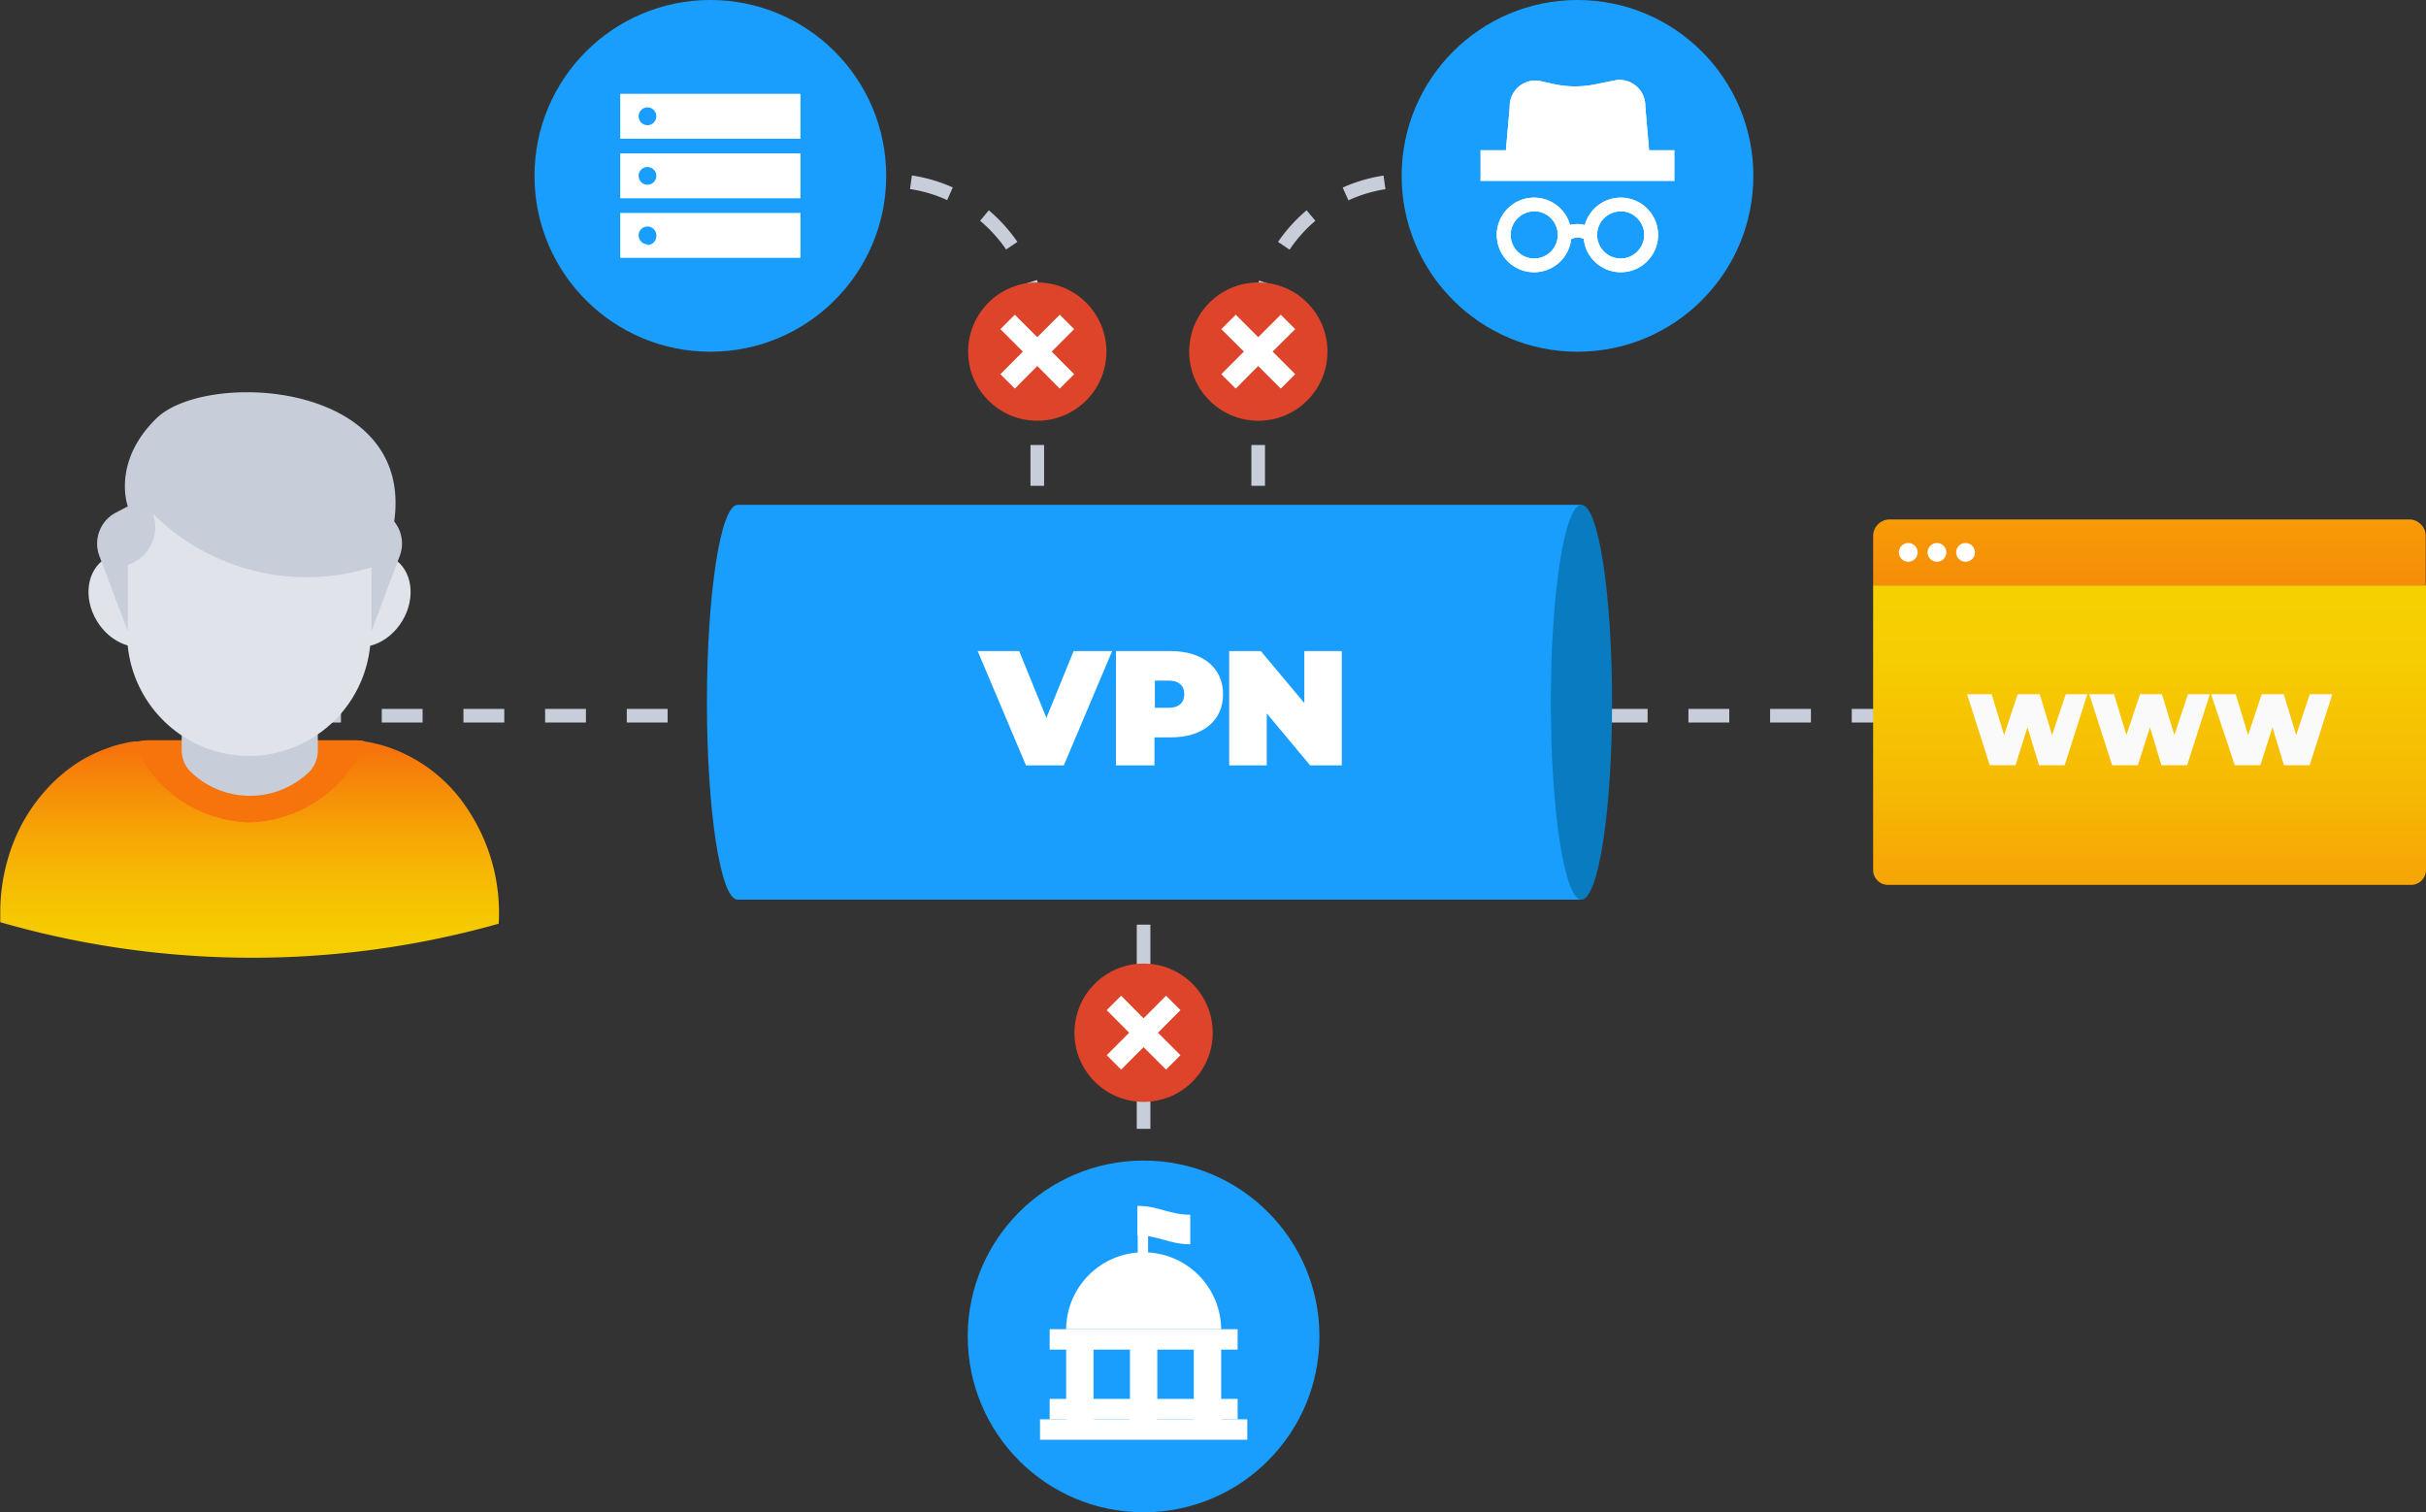 <svg id="Layer_2" data-name="Layer 2" xmlns="http://www.w3.org/2000/svg" xmlns:xlink="http://www.w3.org/1999/xlink" viewBox="0 0 178.24 111.1"><rect x="0" y="0" width="178.24" height="111.1" fill="#333333" stroke="none"/><defs><style>.cls-1{fill:#c7ceda;}.cls-2{fill:#dd442a;}.cls-3{fill:#fff;}.cls-4{fill:#1a9efe;}.cls-5{fill:#087bc1;}.cls-6{fill:url(#linear-gradient);}.cls-7{fill:url(#linear-gradient-2);}.cls-8{fill:#e0e4ea;}.cls-9{fill:url(#linear-gradient-3);}.cls-10{fill:url(#linear-gradient-4);}.cls-11{fill:#fafafb;}</style><linearGradient id="linear-gradient" x1="17.88" y1="71.57" x2="17.88" y2="55.2" gradientUnits="userSpaceOnUse"><stop offset="0" stop-color="#f6d201"/><stop offset="0.18" stop-color="#f6cc02"/><stop offset="0.41" stop-color="#f6bc03"/><stop offset="0.67" stop-color="#f6a106"/><stop offset="0.95" stop-color="#f67c0a"/><stop offset="1" stop-color="#f6740b"/></linearGradient><linearGradient id="linear-gradient-2" x1="17.87" y1="61.72" x2="17.87" y2="60.62" xlink:href="#linear-gradient"/><linearGradient id="linear-gradient-3" x1="157.93" y1="42.16" x2="157.93" y2="77.76" xlink:href="#linear-gradient"/><linearGradient id="linear-gradient-4" x1="157.93" y1="31.84" x2="157.93" y2="77.63" gradientUnits="userSpaceOnUse"><stop offset="0" stop-color="#f7af04"/><stop offset="1" stop-color="#f42014"/></linearGradient></defs><title>how-does-big-surveillance-impact-no-logs-policies</title><path class="cls-1" d="M84.07,98.1h-1v-.17h1Zm0-3.17h-1v-3h1Zm0-6h-1v-3h1Zm0-6h-1v-3h1Zm0-6h-1v-3h1Zm0-6h-1v-3h1Zm0-6h-1v-3h1Z" transform="translate(0.45 0)"/><path class="cls-1" d="M76.26,40.58h-1V38.69h1Zm0-4.89h-1v-3h1Zm0-6h-1v-3h1Zm-1-6a10.65,10.65,0,0,0-.52-2.8l1-.32a11.48,11.48,0,0,1,.57,3.08Zm-1.79-5.36a10.37,10.37,0,0,0-1.91-2.11l.64-.77a11.86,11.86,0,0,1,2.1,2.32Zm-4.33-3.63a10.09,10.09,0,0,0-2.73-.81l.14-1a11.51,11.51,0,0,1,3,.88Zm-5.65-.92h-3v-1h3Zm-6,0h-3v-1h3Zm-6,0h-3v-1h3Z" transform="translate(0.45 0)"/><circle class="cls-2" cx="76.21" cy="25.83" r="5.08"/><polygon class="cls-3" points="78.92 24.18 77.86 23.12 76.21 24.77 74.56 23.12 73.5 24.18 75.15 25.83 73.5 27.49 74.56 28.55 76.21 26.89 77.86 28.55 78.92 27.49 77.27 25.83 78.92 24.18"/><path class="cls-1" d="M92.49,40.58h-1V38.69h1Zm0-4.89h-1v-3h1Zm0-6h-1v-3h1Zm0-6-1,0a10.75,10.75,0,0,1,.57-3.08l.94.32A10.65,10.65,0,0,0,92.5,23.71Zm1.79-5.36-.83-.56a11.58,11.58,0,0,1,2.1-2.32l.64.77A10.37,10.37,0,0,0,94.29,18.35Zm4.33-3.63-.41-.92a11.51,11.51,0,0,1,3-.88l.14,1A10.09,10.09,0,0,0,98.62,14.72Zm20.65-.92h-3v-1h3Zm-6,0h-3v-1h3Zm-6,0h-3v-1h3Z" transform="translate(0.45 0)"/><circle class="cls-2" cx="92.45" cy="25.83" r="5.08"/><polygon class="cls-3" points="89.73 24.18 90.79 23.12 92.44 24.77 94.1 23.12 95.16 24.18 93.5 25.83 95.16 27.49 94.1 28.55 92.44 26.89 90.79 28.55 89.73 27.49 91.39 25.83 89.73 24.18"/><path class="cls-1" d="M138.6,53.08h-3v-1h3Zm-6,0h-3v-1h3Zm-6,0h-3v-1h3Zm-6,0h-3v-1h3Zm-6,0h-3v-1h3Zm-6,0h-3v-1h3Zm-6,0h-3v-1h3Zm-6,0h-3v-1h3Zm-6,0h-3v-1h3Zm-6,0h-3v-1h3Zm-6,0h-3v-1h3Zm-6,0h-3v-1h3Zm-6,0h-3v-1h3Zm-6,0h-3v-1h3Zm-6,0h-3v-1h3Zm-6,0h-3v-1h3Zm-6,0h-3v-1h3Zm-6,0h-3v-1h3Zm-6,0h-3v-1h3Zm-6,0H22.9v-1h1.7Z" transform="translate(0.45 0)"/><circle class="cls-4" cx="84.02" cy="98.18" r="12.92"/><path class="cls-3" d="M89.27,97.65H77.88A5.7,5.7,0,0,1,83.57,92h0a5.7,5.7,0,0,1,5.7,5.7Z" transform="translate(0.45 0)"/><rect class="cls-3" x="77.12" y="97.65" width="13.81" height="1.5"/><rect class="cls-3" x="75.28" y="100.7" width="7.21" height="2.01" transform="translate(181.04 22.83) rotate(90)"/><rect class="cls-3" x="79.97" y="100.7" width="7.21" height="2.01" transform="translate(185.73 18.14) rotate(90)"/><rect class="cls-3" x="84.66" y="100.7" width="7.21" height="2.01" transform="translate(190.42 13.45) rotate(90)"/><rect class="cls-3" x="77.12" y="102.77" width="13.81" height="1.5"/><rect class="cls-3" x="76.41" y="104.27" width="15.23" height="1.5"/><rect class="cls-3" x="80.38" y="91.44" width="6.27" height="0.76" transform="translate(175.79 8.3) rotate(90)"/><path class="cls-3" d="M87,91.41c-1.55,0-2.33-.65-3.88-.65V88.59c1.55,0,2.33.65,3.88.65Z" transform="translate(0.45 0)"/><circle class="cls-4" cx="52.19" cy="12.92" r="12.92"/><path class="cls-3" d="M45.12,6.89v3.3H58.36V6.89Zm2,2.31a.66.66,0,0,1-.65-.66.65.65,0,1,1,1.3,0A.66.66,0,0,1,47.09,9.2Z" transform="translate(0.45 0)"/><path class="cls-3" d="M45.12,11.27v3.3H58.36v-3.3Zm2,2.3a.65.65,0,0,1-.65-.65.65.65,0,1,1,1.3,0A.65.65,0,0,1,47.09,13.57Z" transform="translate(0.45 0)"/><path class="cls-3" d="M45.12,15.64v3.3H58.36v-3.3Zm2,2.31a.66.66,0,0,1-.65-.66.65.65,0,0,1,1.3,0A.66.66,0,0,1,47.09,18Z" transform="translate(0.45 0)"/><circle class="cls-4" cx="115.9" cy="12.92" r="12.92"/><rect class="cls-3" x="108.77" y="11.03" width="14.26" height="2.27"/><path class="cls-3" d="M120.43,7.8a1.9,1.9,0,0,0-2.1-1.92l-1.59.32a7.36,7.36,0,0,1-2.92,0l-1.23-.27a1.89,1.89,0,0,0-2.12,1.92l-.32,3.68h10.6Z" transform="translate(0.45 0)"/><path class="cls-3" d="M112.27,20A2.74,2.74,0,1,1,115,17.25,2.74,2.74,0,0,1,112.27,20Zm0-4.47A1.73,1.73,0,1,0,114,17.25,1.73,1.73,0,0,0,112.27,15.52Z" transform="translate(0.45 0)"/><path class="cls-3" d="M118.63,20a2.74,2.74,0,1,1,2.74-2.74A2.74,2.74,0,0,1,118.63,20Zm0-4.47a1.73,1.73,0,1,0,1.72,1.73A1.73,1.73,0,0,0,118.63,15.52Z" transform="translate(0.45 0)"/><path class="cls-3" d="M116.11,17.67a1.07,1.07,0,0,0-1.29,0l-.64-.79a2.09,2.09,0,0,1,2.51,0Z" transform="translate(0.45 0)"/><path class="cls-3" d="M120.43,7.8a1.9,1.9,0,0,0-2.1-1.92l-1.59.32a7.36,7.36,0,0,1-2.92,0l-1.23-.27a1.89,1.89,0,0,0-2.12,1.92l-.32,3.68h10.6Z" transform="translate(0.45 0)"/><path class="cls-3" d="M112.27,20A2.74,2.74,0,1,1,115,17.25,2.74,2.74,0,0,1,112.27,20Zm0-4.47A1.73,1.73,0,1,0,114,17.25,1.73,1.73,0,0,0,112.27,15.52Z" transform="translate(0.45 0)"/><path class="cls-3" d="M118.63,20a2.74,2.74,0,1,1,2.74-2.74A2.74,2.74,0,0,1,118.63,20Zm0-4.47a1.73,1.73,0,1,0,1.72,1.73A1.73,1.73,0,0,0,118.63,15.52Z" transform="translate(0.45 0)"/><path class="cls-3" d="M116.11,17.67a1.07,1.07,0,0,0-1.29,0l-.64-.79a2.09,2.09,0,0,1,2.51,0Z" transform="translate(0.45 0)"/><path class="cls-4" d="M115.74,37.09h-62c-1.24,0-2.25,6.49-2.25,14.5s1,14.5,2.25,14.5h62Z" transform="translate(0.45 0)"/><ellipse class="cls-5" cx="116.19" cy="51.59" rx="2.25" ry="14.5"/><path class="cls-6" d="M36.19,67.86a66.67,66.67,0,0,1-18.11,2.5A66.91,66.91,0,0,1-.43,67.75h0c0-.23,0-.45,0-.67a14,14,0,0,1,.73-4.53A12.7,12.7,0,0,1,2.7,58.29a11.62,11.62,0,0,1,2.7-2.35,11,11,0,0,1,2.11-1,7.91,7.91,0,0,1,1.15-.33,5.43,5.43,0,0,1,.68-.13l.14,0c.27,0,.55-.06.82-.09.11,0,3.86,0,7.62,0l7.61,0c.28,0,.56,0,.83.09h0a6.33,6.33,0,0,1,.78.15,10,10,0,0,1,1.07.31,11.33,11.33,0,0,1,5.58,4.33A13.74,13.74,0,0,1,36.19,67.86Z" transform="translate(0.45 0)"/><path class="cls-7" d="M26.39,54.52a9.47,9.47,0,0,1-8.51,5.9,9.47,9.47,0,0,1-8.54-5.94l.14,0c.27,0,.55-.06.82-.09.11,0,3.86,0,7.62,0l7.61,0c.28,0,.56,0,.83.09Z" transform="translate(0.45 0)"/><path class="cls-1" d="M22.9,55.12V46.7h-10v8.42a2.22,2.22,0,0,0,.67,1.59,6.26,6.26,0,0,0,8.69,0A2.2,2.2,0,0,0,22.9,55.12Z" transform="translate(0.45 0)"/><ellipse class="cls-8" cx="9.16" cy="44.1" rx="2.92" ry="3.59" transform="translate(-20.94 11.01) rotate(-30.98)"/><ellipse class="cls-8" cx="26.61" cy="44.1" rx="3.59" ry="2.92" transform="translate(-24.45 44.22) rotate(-59.02)"/><path class="cls-8" d="M17.89,55.54h0a9,9,0,0,1-9-8.95V37.47h17.9v9.12A9,9,0,0,1,17.89,55.54Z" transform="translate(0.45 0)"/><path class="cls-1" d="M8.94,46.38,6.85,40.84a2.57,2.57,0,0,1,1.23-3.19l.86-.45Z" transform="translate(0.45 0)"/><path class="cls-1" d="M26.84,46.38l2.08-5.54a2.57,2.57,0,0,0-1.22-3.19l-.86-.45Z" transform="translate(0.45 0)"/><path class="cls-1" d="M27.41,41.49a16,16,0,0,1-16.62-3.75,2.93,2.93,0,0,1-2.53,3.9c-.72-.09.68-4.44.68-4.44s-1.21-3.26,2.13-6.49c3.78-3.64,20.05-2.7,17.21,8.78C28.18,41.38,27.41,41.49,27.41,41.49Z" transform="translate(0.45 0)"/><path class="cls-9" d="M137.62,43h40.62a0,0,0,0,1,0,0V63.91a1.1,1.1,0,0,1-1.1,1.1H138.72a1.1,1.1,0,0,1-1.1-1.1V43A0,0,0,0,1,137.62,43Z"/><path class="cls-10" d="M138.84,38.16H177a1.22,1.22,0,0,1,1.22,1.22V43a0,0,0,0,1,0,0H137.62a0,0,0,0,1,0,0V39.38A1.22,1.22,0,0,1,138.84,38.16Z"/><circle class="cls-3" cx="140.2" cy="40.58" r="0.69"/><circle class="cls-3" cx="142.31" cy="40.58" r="0.69"/><circle class="cls-3" cx="144.41" cy="40.58" r="0.69"/><path class="cls-11" d="M152.91,51l-1.67,5.22h-1.88l-.85-2.79-.88,2.79h-1.89L144.07,51h1.81l.91,3,1-3h1.62l.91,3,1-3Zm9,0-1.67,5.22h-1.89l-.84-2.79-.89,2.79h-1.89L153.05,51h1.82l.91,3,1-3h1.61l.91,3,1-3Zm9,0-1.67,5.22h-1.89l-.84-2.79-.89,2.79h-1.88L162,51h1.81l.91,3,1-3h1.62l.91,3,1-3Z" transform="translate(0.45 0)"/><path class="cls-3" d="M81.26,47.83l-3.55,8.4H74.93l-3.55-8.4h3.05l2,4.91,2-4.91Z" transform="translate(0.45 0)"/><path class="cls-3" d="M89.41,51c0,1.94-1.49,3.17-3.83,3.17H84.37v2.06H81.54v-8.4h4C87.92,47.83,89.41,49.06,89.41,51Zm-2.85,0c0-.61-.38-1-1.16-1h-1v2h1C86.18,52,86.56,51.61,86.56,51Z" transform="translate(0.45 0)"/><path class="cls-3" d="M98.13,47.83v8.4H95.81l-3.19-3.82v3.82H89.86v-8.4h2.32l3.2,3.82V47.83Z" transform="translate(0.45 0)"/><circle class="cls-2" cx="84.02" cy="75.87" r="5.08"/><polygon class="cls-3" points="81.31 74.21 82.37 73.15 84.02 74.81 85.67 73.15 86.73 74.21 85.08 75.87 86.73 77.52 85.67 78.58 84.02 76.93 82.37 78.58 81.31 77.52 82.96 75.87 81.31 74.21"/></svg>